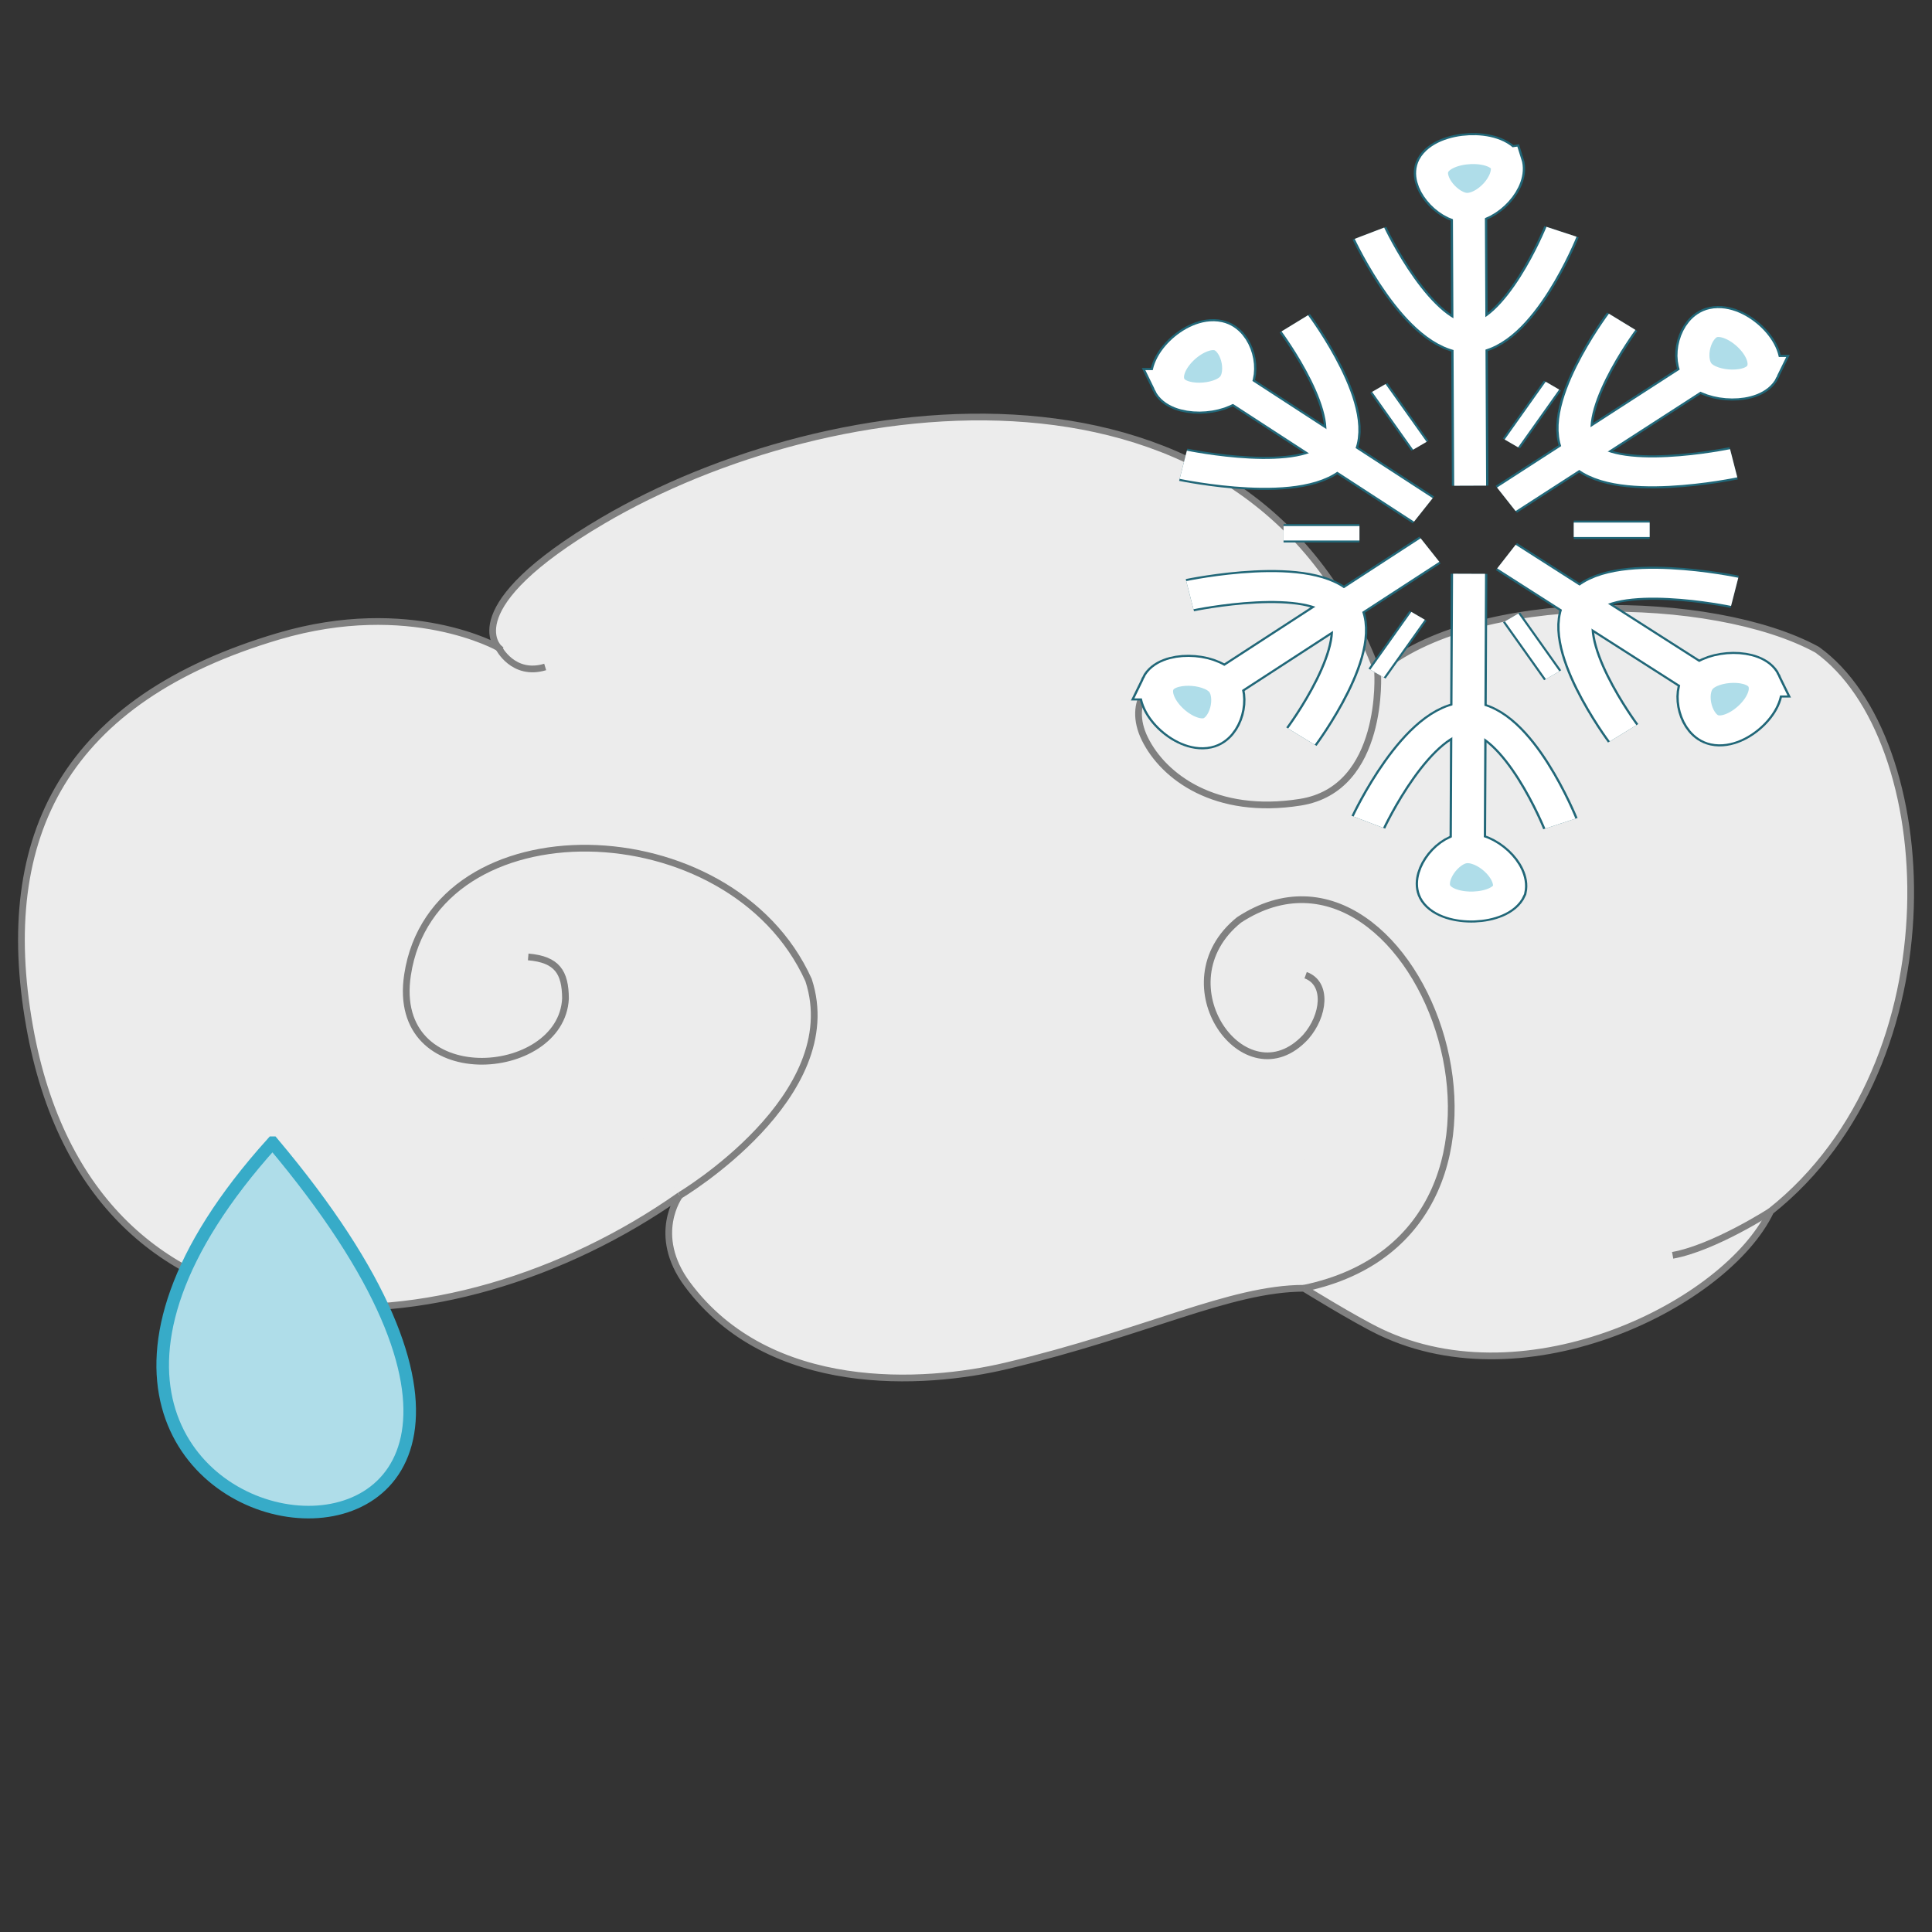 <?xml version="1.0" encoding="UTF-8" standalone="no"?>
<!-- Created with Inkscape (http://www.inkscape.org/) -->

<svg
   xmlns:dc="http://purl.org/dc/elements/1.1/"
   xmlns:cc="http://creativecommons.org/ns#"
   xmlns:rdf="http://www.w3.org/1999/02/22-rdf-syntax-ns#"
   xmlns:svg="http://www.w3.org/2000/svg"
   xmlns="http://www.w3.org/2000/svg"
   xmlns:sodipodi="http://sodipodi.sourceforge.net/DTD/sodipodi-0.dtd"
   xmlns:inkscape="http://www.inkscape.org/namespaces/inkscape"
   width="100mm"
   height="100mm"
   viewBox="0 0 100 100"
   version="1.1"
   id="svg1055"
   sodipodi:docname="freezing_drizzle_light.svg"
   inkscape:version="0.92.4 (5da689c313, 2019-01-14)">
  <rect x="0" y="0" width="100" height="100" fill="#333333" stroke="none"/>
  <defs
     id="defs1049" />
  <sodipodi:namedview
     id="base"
     pagecolor="#ffffff"
     bordercolor="#666666"
     borderopacity="1.0"
     inkscape:pageopacity="0.0"
     inkscape:pageshadow="2"
     inkscape:zoom="0.98994949"
     inkscape:cx="-157.90781"
     inkscape:cy="235.88154"
     inkscape:document-units="mm"
     inkscape:current-layer="layer1"
     showgrid="false"
     units="mm"
     inkscape:window-width="1920"
     inkscape:window-height="1017"
     inkscape:window-x="-8"
     inkscape:window-y="-8"
     inkscape:window-maximized="1" />
  <g
     inkscape:label="Layer 1"
     inkscape:groupmode="layer"
     id="layer1"
     transform="translate(0,-197)">
    <g
       id="g12119">
      <g
         transform="translate(-0.247,11.856)"
         id="g11022">
        <g
           id="g4733-8-5-2"
           transform="matrix(1.313,0,0,1.313,-4.635,149.993)"
           style="fill:#ececec;stroke:#808080">
          <g
             id="g4719-5-1-7"
             transform="rotate(6.163,41.882,62.243)"
             style="fill:#ececec;stroke:#808080">
            <g
               id="g4706-3-6-9"
               style="fill:#ececec;stroke:#808080">
              <g
                 id="g4694-8-9-1"
                 style="fill:#ececec;stroke:#808080">
                <g
                   id="g4683-5-2-6"
                   style="fill:#ececec;stroke:#808080">
                  <g
                     id="g4673-9-8-6"
                     style="fill:#ececec;stroke:#808080">
                    <g
                       id="g4664-4-4-2"
                       style="fill:#ececec;stroke:#808080">
                      <path
                         sodipodi:nodetypes="csscsscscccsc"
                         inkscape:connector-curvature="0"
                         id="path3833-4-4-9"
                         d="m 22.417,54.35 c 0,0 -3.677,-1.606 -8.69,0.487 -8.044,3.358 -10.235,8.973 -8.095,16.334 3.939,13.554 17.927,11.164 26.197,3.883 0,0 -0.971,1.658 0.672,3.441 3.686,4 9.72,2.961 12.838,1.856 5.361,-1.9 8.437,-3.984 11.349,-4.305 0,0 2.116,1.013 3.159,1.383 6.094,2.157 13.472,-2.568 14.806,-6.375 C 81.378,64.422 79.302,51.782 74.096,48.846 69.783,47.059 60.37,47.94 56.97,51.598 50.513,38.805 34.286,42.737 25.953,48.932 c -5.419,4.029 -3.536,5.418 -3.536,5.418 z"
                         style="fill:#ececec;stroke:#808080;stroke-width:0.265px;stroke-linecap:butt;stroke-linejoin:miter;stroke-opacity:1" />
                      <path
                         sodipodi:nodetypes="ccscc"
                         inkscape:connector-curvature="0"
                         id="path4640-1-2-2"
                         d="m 31.829,75.054 c 0,0 6.127,-4.595 4.139,-8.992 -3.786,-6.432 -15.446,-5.362 -15.739,1.497 -0.2,4.678 6.481,3.456 6.291,0.257 -0.117,-1.029 -0.491,-1.497 -1.637,-1.473"
                         style="fill:#ececec;stroke:#808080;stroke-width:0.265px;stroke-linecap:butt;stroke-linejoin:miter;stroke-opacity:1" />
                      <path
                         sodipodi:nodetypes="cccc"
                         inkscape:connector-curvature="0"
                         id="path4644-2-3-2"
                         d="m 56.688,76.046 c 10.503,-3.39 2.427,-19.519 -4.102,-14.162 -2.826,2.832 1.032,7.101 3.108,4.306 0.641,-0.911 0.648,-2.199 -0.264,-2.421"
                         style="fill:#ececec;stroke:#808080;stroke-width:0.265px;stroke-linecap:butt;stroke-linejoin:miter;stroke-opacity:1" />
                      <path
                         sodipodi:nodetypes="cssc"
                         inkscape:connector-curvature="0"
                         id="path4646-1-0-8"
                         d="m 56.97,51.598 c 0,0 0.794,4.526 -2.48,5.414 -3.274,0.889 -5.472,-0.421 -6.361,-1.824 -0.889,-1.403 0,-2.619 1.029,-2.572"
                         style="fill:#ececec;stroke:#808080;stroke-width:0.265px;stroke-linecap:butt;stroke-linejoin:miter;stroke-opacity:1" />
                      <path
                         inkscape:connector-curvature="0"
                         id="path4648-3-4-3"
                         d="m 22.417,54.35 c 0,0 0.688,1.072 1.904,0.557"
                         style="fill:#ececec;stroke:#808080;stroke-width:0.265px;stroke-linecap:butt;stroke-linejoin:miter;stroke-opacity:1" />
                      <path
                         inkscape:connector-curvature="0"
                         id="path4650-1-6-8"
                         d="m 74.653,71.054 c 0,0 -2.063,1.673 -3.653,2.141"
                         style="fill:#ececec;stroke:#808080;stroke-width:0.265px;stroke-linecap:butt;stroke-linejoin:miter;stroke-opacity:1" />
                    </g>
                  </g>
                </g>
              </g>
            </g>
          </g>
        </g>
        <path
           style="fill:#afdde9;stroke:#37abc8;stroke-width:0.651px;stroke-linecap:butt;stroke-linejoin:miter;stroke-opacity:1"
           d="m 14.356,244.291 c -20.69,22.94 23.51,27.926 1.06e-4,0 z"
           id="path5188-8-2"
           inkscape:connector-curvature="0"
           sodipodi:nodetypes="ccc" />
      </g>
      <g
         id="g9841-9"
         transform="translate(57.163,5.214)">
        <g
           id="g5857-5-8-1"
           transform="matrix(1.007,0,0,0.911,-119.349,11.069)"
           style="stroke:#216778;stroke-width:1.879;stroke-miterlimit:4;stroke-dasharray:none">
          <g
             style="stroke:#216778;stroke-width:1.879;stroke-miterlimit:4;stroke-dasharray:none"
             id="g5427-5-7-2">
            <path
               sodipodi:nodetypes="ccc"
               style="fill:none;stroke:#216778;stroke-width:1.879;stroke-linecap:butt;stroke-linejoin:miter;stroke-miterlimit:4;stroke-dasharray:none;stroke-opacity:1"
               d="m 137.253,209.952 0.066,16.014 z"
               id="path5397-94-5-7"
               inkscape:connector-curvature="0" />
            <path
               style="fill:none;stroke:#216778;stroke-width:1.879;stroke-linecap:butt;stroke-linejoin:miter;stroke-miterlimit:4;stroke-dasharray:none;stroke-opacity:1"
               d="m 132.143,211.622 c 0,0 2.538,6.004 5.159,5.937 2.547,-0.065 4.713,-6.019 4.713,-6.019"
               id="path5423-7-3-1"
               inkscape:connector-curvature="0"
               sodipodi:nodetypes="cac" />
          </g>
          <path
             inkscape:connector-curvature="0"
             id="path5397-3-8-7"
             d="m 124.224,219.662 10.691,7.68 z"
             style="fill:none;stroke:#216778;stroke-width:1.879;stroke-linecap:butt;stroke-linejoin:miter;stroke-miterlimit:4;stroke-dasharray:none;stroke-opacity:1" />
          <path
             sodipodi:nodetypes="cac"
             inkscape:connector-curvature="0"
             id="path5423-4-5-9-2"
             d="m 122.573,224.778 c 0,0 6.35,1.473 7.835,-0.687 1.444,-2.1 -2.102,-7.35 -2.102,-7.35"
             style="fill:none;stroke:#216778;stroke-width:1.879;stroke-linecap:butt;stroke-linejoin:miter;stroke-miterlimit:4;stroke-dasharray:none;stroke-opacity:1" />
          <g
             style="stroke:#216778;stroke-width:1.879;stroke-miterlimit:4;stroke-dasharray:none"
             id="g5427-0-5-1-3-7"
             transform="matrix(-1,0,0,1,300.717,-7.858)">
            <path
               sodipodi:nodetypes="ccc"
               style="fill:none;stroke:#216778;stroke-width:1.879;stroke-linecap:butt;stroke-linejoin:miter;stroke-miterlimit:4;stroke-dasharray:none;stroke-opacity:1"
               d="m 151.503,227.434 10.036,7.165 z"
               id="path5397-3-4-2-4"
               inkscape:connector-curvature="0" />
            <path
               style="fill:none;stroke:#216778;stroke-width:1.879;stroke-linecap:butt;stroke-linejoin:miter;stroke-miterlimit:4;stroke-dasharray:none;stroke-opacity:1"
               d="m 149.852,232.55 c 0,0 6.35,1.473 7.835,-0.687 1.444,-2.1 -2.102,-7.35 -2.102,-7.35"
               id="path5423-4-7-3-8-1"
               inkscape:connector-curvature="0"
               sodipodi:nodetypes="cac" />
          </g>
          <g
             style="stroke:#216778;stroke-width:1.879;stroke-miterlimit:4;stroke-dasharray:none"
             id="g5427-0-5-6-6-4-9"
             transform="rotate(-180,150.384,232.274)">
            <path
               sodipodi:nodetypes="ccc"
               style="fill:none;stroke:#216778;stroke-width:1.879;stroke-linecap:butt;stroke-linejoin:miter;stroke-miterlimit:4;stroke-dasharray:none;stroke-opacity:1"
               d="m 151.503,227.434 10.082,7.119 z"
               id="path5397-3-4-3-3-9-8"
               inkscape:connector-curvature="0" />
            <path
               style="fill:none;stroke:#216778;stroke-width:1.879;stroke-linecap:butt;stroke-linejoin:miter;stroke-miterlimit:4;stroke-dasharray:none;stroke-opacity:1"
               d="m 149.852,232.55 c 0,0 6.35,1.473 7.835,-0.687 1.444,-2.1 -2.102,-7.35 -2.102,-7.35"
               id="path5423-4-7-6-0-8-5"
               inkscape:connector-curvature="0"
               sodipodi:nodetypes="cac" />
          </g>
          <g
             style="stroke:#216778;stroke-width:1.879;stroke-miterlimit:4;stroke-dasharray:none"
             id="g5427-0-5-6-4-1-5-8"
             transform="matrix(1,0,0,-1,-26.939,464.738)">
            <path
               style="fill:none;stroke:#216778;stroke-width:1.879;stroke-linecap:butt;stroke-linejoin:miter;stroke-miterlimit:4;stroke-dasharray:none;stroke-opacity:1"
               d="m 151.503,227.434 10.691,7.68 z"
               id="path5397-3-4-3-4-9-0-4"
               inkscape:connector-curvature="0" />
            <path
               style="fill:none;stroke:#216778;stroke-width:1.879;stroke-linecap:butt;stroke-linejoin:miter;stroke-miterlimit:4;stroke-dasharray:none;stroke-opacity:1"
               d="m 149.852,232.55 c 0,0 6.35,1.473 7.835,-0.687 1.444,-2.1 -2.102,-7.35 -2.102,-7.35"
               id="path5423-4-7-6-1-4-0-0"
               inkscape:connector-curvature="0"
               sodipodi:nodetypes="cac" />
          </g>
          <g
             style="stroke:#216778;stroke-width:1.879;stroke-miterlimit:4;stroke-dasharray:none"
             id="g5427-4-1-1-9"
             transform="matrix(1,0,0,-1,-0.056,456.707)">
            <path
               sodipodi:nodetypes="ccc"
               style="fill:none;stroke:#216778;stroke-width:1.879;stroke-linecap:butt;stroke-linejoin:miter;stroke-miterlimit:4;stroke-dasharray:none;stroke-opacity:1"
               d="m 137.253,209.952 0.066,15.782 z"
               id="path5397-9-0-8"
               inkscape:connector-curvature="0" />
            <path
               style="fill:none;stroke:#216778;stroke-width:1.879;stroke-linecap:butt;stroke-linejoin:miter;stroke-miterlimit:4;stroke-dasharray:none;stroke-opacity:1"
               d="m 132.143,211.622 c 0,0 2.538,6.004 5.159,5.937 2.547,-0.065 4.713,-6.019 4.713,-6.019"
               id="path5423-44-3-7-4"
               inkscape:connector-curvature="0"
               sodipodi:nodetypes="cac" />
          </g>
          <path
             inkscape:connector-curvature="0"
             id="path5602-19-9-0"
             d="M 131.63,228.671 H 127.728 Z"
             style="fill:#808080;stroke:#216778;stroke-width:1.044;stroke-linecap:butt;stroke-linejoin:miter;stroke-miterlimit:4;stroke-dasharray:none;stroke-opacity:1" />
          <path
             inkscape:connector-curvature="0"
             id="path5602-1-6-8-1"
             d="m 146.546,228.473 h -3.903 z"
             style="fill:#808080;stroke:#216778;stroke-width:1.044;stroke-linecap:butt;stroke-linejoin:miter;stroke-miterlimit:4;stroke-dasharray:none;stroke-opacity:1" />
          <path
             inkscape:connector-curvature="0"
             id="path5602-2-2-1-4"
             d="m 141.548,220.283 -2.109,3.283 z"
             style="fill:#808080;stroke:#216778;stroke-width:1.044;stroke-linecap:butt;stroke-linejoin:miter;stroke-miterlimit:4;stroke-dasharray:none;stroke-opacity:1" />
          <path
             inkscape:connector-curvature="0"
             id="path5602-2-3-0-6-6"
             d="m 132.626,220.415 2.109,3.283 z"
             style="fill:#808080;stroke:#216778;stroke-width:1.044;stroke-linecap:butt;stroke-linejoin:miter;stroke-miterlimit:4;stroke-dasharray:none;stroke-opacity:1" />
          <path
             inkscape:connector-curvature="0"
             id="path5602-2-6-8-7-6"
             d="m 134.642,233.36 -2.109,3.283 z"
             style="fill:#808080;stroke:#216778;stroke-width:1.044;stroke-linecap:butt;stroke-linejoin:miter;stroke-miterlimit:4;stroke-dasharray:none;stroke-opacity:1" />
          <path
             inkscape:connector-curvature="0"
             id="path5602-2-3-6-0-5"
             d="m 139.45,233.454 2.109,3.283 z"
             style="fill:#808080;stroke:#216778;stroke-width:1.044;stroke-linecap:butt;stroke-linejoin:miter;stroke-miterlimit:4;stroke-dasharray:none;stroke-opacity:1" />
          <path
             sodipodi:nodetypes="sass"
             inkscape:connector-curvature="0"
             id="path5751-99-0-5"
             d="m 121.875,220.221 c 0.43,0.991 2.577,0.902 3.241,0.05 0.593,-0.761 0.189,-2.57 -0.749,-2.797 -1.202,-0.291 -2.984,1.613 -2.492,2.747 z"
             style="fill:#afdde9;stroke:#216778;stroke-width:1.879;stroke-linecap:butt;stroke-linejoin:miter;stroke-miterlimit:4;stroke-dasharray:none;stroke-opacity:1" />
          <path
             sodipodi:nodetypes="sass"
             inkscape:connector-curvature="0"
             id="path5751-9-59-0-6"
             d="m 152.316,219.475 c -0.43,0.991 -2.577,0.902 -3.241,0.05 -0.593,-0.761 -0.189,-2.57 0.749,-2.797 1.202,-0.291 2.984,1.613 2.492,2.747 z"
             style="fill:#afdde9;stroke:#216778;stroke-width:1.879;stroke-linecap:butt;stroke-linejoin:miter;stroke-miterlimit:4;stroke-dasharray:none;stroke-opacity:1" />
          <path
             sodipodi:nodetypes="sass"
             inkscape:connector-curvature="0"
             id="path5751-9-5-1-3"
             d="m 152.379,237.065 c -0.43,-0.991 -2.577,-0.902 -3.241,-0.05 -0.593,0.761 -0.189,2.57 0.749,2.797 1.202,0.291 2.984,-1.613 2.492,-2.747 z"
             style="fill:#afdde9;stroke:#216778;stroke-width:1.879;stroke-linecap:butt;stroke-linejoin:miter;stroke-miterlimit:4;stroke-dasharray:none;stroke-opacity:1" />
          <path
             sodipodi:nodetypes="sass"
             inkscape:connector-curvature="0"
             id="path5751-9-5-0-5-3-9"
             d="m 121.313,237.231 c 0.43,-0.991 2.577,-0.902 3.241,-0.05 0.593,0.761 0.189,2.57 -0.749,2.797 -1.202,0.291 -2.984,-1.613 -2.492,-2.747 z"
             style="fill:#afdde9;stroke:#216778;stroke-width:1.879;stroke-linecap:butt;stroke-linejoin:miter;stroke-miterlimit:4;stroke-dasharray:none;stroke-opacity:1" />
          <path
             sodipodi:nodetypes="cassc"
             inkscape:connector-curvature="0"
             id="path5751-9-5-3-6-7-1"
             d="m 139.299,248.933 c 0.208,-1.066 -1.18,-2.462 -2.253,-2.331 -0.958,0.117 -1.953,1.68 -1.452,2.505 0.642,1.056 3.249,0.975 3.705,-0.174 z"
             style="fill:#afdde9;stroke:#216778;stroke-width:1.879;stroke-linecap:butt;stroke-linejoin:miter;stroke-miterlimit:4;stroke-dasharray:none;stroke-opacity:1" />
          <path
             sodipodi:nodetypes="cassc"
             inkscape:connector-curvature="0"
             id="path5751-9-5-3-0-3-9-7"
             d="m 139.16,207.625 c 0.304,1.042 -0.952,2.559 -2.032,2.526 -0.965,-0.03 -2.098,-1.496 -1.674,-2.363 0.544,-1.11 3.147,-1.266 3.705,-0.163 z"
             style="fill:#afdde9;stroke:#216778;stroke-width:1.879;stroke-linecap:butt;stroke-linejoin:miter;stroke-miterlimit:4;stroke-dasharray:none;stroke-opacity:1" />
        </g>
        <g
           id="g5857-5-7"
           transform="matrix(1.007,0,0,0.911,-119.349,11.069)"
           style="stroke:#ffffff;stroke-width:1.642;stroke-miterlimit:4;stroke-dasharray:none">
          <g
             style="stroke:#ffffff;stroke-width:1.642;stroke-miterlimit:4;stroke-dasharray:none"
             id="g5427-5-1">
            <path
               sodipodi:nodetypes="ccc"
               style="fill:none;stroke:#ffffff;stroke-width:1.642;stroke-linecap:butt;stroke-linejoin:miter;stroke-miterlimit:4;stroke-dasharray:none;stroke-opacity:1"
               d="m 137.253,209.952 0.066,16.014 z"
               id="path5397-94-1"
               inkscape:connector-curvature="0" />
            <path
               style="fill:none;stroke:#ffffff;stroke-width:1.642;stroke-linecap:butt;stroke-linejoin:miter;stroke-miterlimit:4;stroke-dasharray:none;stroke-opacity:1"
               d="m 132.143,211.622 c 0,0 2.538,6.004 5.159,5.937 2.547,-0.065 4.713,-6.019 4.713,-6.019"
               id="path5423-7-4"
               inkscape:connector-curvature="0"
               sodipodi:nodetypes="cac" />
          </g>
          <path
             inkscape:connector-curvature="0"
             id="path5397-3-8-6"
             d="m 124.224,219.662 10.691,7.68 z"
             style="fill:none;stroke:#ffffff;stroke-width:1.642;stroke-linecap:butt;stroke-linejoin:miter;stroke-miterlimit:4;stroke-dasharray:none;stroke-opacity:1" />
          <path
             sodipodi:nodetypes="cac"
             inkscape:connector-curvature="0"
             id="path5423-4-5-57"
             d="m 122.573,224.778 c 0,0 6.35,1.473 7.835,-0.687 1.444,-2.1 -2.102,-7.35 -2.102,-7.35"
             style="fill:none;stroke:#ffffff;stroke-width:1.642;stroke-linecap:butt;stroke-linejoin:miter;stroke-miterlimit:4;stroke-dasharray:none;stroke-opacity:1" />
          <g
             style="stroke:#ffffff;stroke-width:1.642;stroke-miterlimit:4;stroke-dasharray:none"
             id="g5427-0-5-1-9"
             transform="matrix(-1,0,0,1,300.717,-7.858)">
            <path
               sodipodi:nodetypes="ccc"
               style="fill:none;stroke:#ffffff;stroke-width:1.642;stroke-linecap:butt;stroke-linejoin:miter;stroke-miterlimit:4;stroke-dasharray:none;stroke-opacity:1"
               d="m 151.503,227.434 10.036,7.165 z"
               id="path5397-3-4-2-14"
               inkscape:connector-curvature="0" />
            <path
               style="fill:none;stroke:#ffffff;stroke-width:1.642;stroke-linecap:butt;stroke-linejoin:miter;stroke-miterlimit:4;stroke-dasharray:none;stroke-opacity:1"
               d="m 149.852,232.55 c 0,0 6.35,1.473 7.835,-0.687 1.444,-2.1 -2.102,-7.35 -2.102,-7.35"
               id="path5423-4-7-3-2"
               inkscape:connector-curvature="0"
               sodipodi:nodetypes="cac" />
          </g>
          <g
             style="stroke:#ffffff;stroke-width:1.642;stroke-miterlimit:4;stroke-dasharray:none"
             id="g5427-0-5-6-6-5"
             transform="rotate(-180,150.384,232.274)">
            <path
               sodipodi:nodetypes="ccc"
               style="fill:none;stroke:#ffffff;stroke-width:1.642;stroke-linecap:butt;stroke-linejoin:miter;stroke-miterlimit:4;stroke-dasharray:none;stroke-opacity:1"
               d="m 151.503,227.434 10.082,7.119 z"
               id="path5397-3-4-3-3-2"
               inkscape:connector-curvature="0" />
            <path
               style="fill:none;stroke:#ffffff;stroke-width:1.642;stroke-linecap:butt;stroke-linejoin:miter;stroke-miterlimit:4;stroke-dasharray:none;stroke-opacity:1"
               d="m 149.852,232.55 c 0,0 6.35,1.473 7.835,-0.687 1.444,-2.1 -2.102,-7.35 -2.102,-7.35"
               id="path5423-4-7-6-0-7"
               inkscape:connector-curvature="0"
               sodipodi:nodetypes="cac" />
          </g>
          <g
             style="stroke:#ffffff;stroke-width:1.642;stroke-miterlimit:4;stroke-dasharray:none"
             id="g5427-0-5-6-4-1-1"
             transform="matrix(1,0,0,-1,-26.939,464.738)">
            <path
               style="fill:none;stroke:#ffffff;stroke-width:1.642;stroke-linecap:butt;stroke-linejoin:miter;stroke-miterlimit:4;stroke-dasharray:none;stroke-opacity:1"
               d="m 151.503,227.434 10.691,7.68 z"
               id="path5397-3-4-3-4-9-4"
               inkscape:connector-curvature="0" />
            <path
               style="fill:none;stroke:#ffffff;stroke-width:1.642;stroke-linecap:butt;stroke-linejoin:miter;stroke-miterlimit:4;stroke-dasharray:none;stroke-opacity:1"
               d="m 149.852,232.55 c 0,0 6.35,1.473 7.835,-0.687 1.444,-2.1 -2.102,-7.35 -2.102,-7.35"
               id="path5423-4-7-6-1-4-2"
               inkscape:connector-curvature="0"
               sodipodi:nodetypes="cac" />
          </g>
          <g
             style="stroke:#ffffff;stroke-width:1.642;stroke-miterlimit:4;stroke-dasharray:none"
             id="g5427-4-1-9"
             transform="matrix(1,0,0,-1,-0.056,456.707)">
            <path
               sodipodi:nodetypes="ccc"
               style="fill:none;stroke:#ffffff;stroke-width:1.642;stroke-linecap:butt;stroke-linejoin:miter;stroke-miterlimit:4;stroke-dasharray:none;stroke-opacity:1"
               d="m 137.253,209.952 0.066,15.782 z"
               id="path5397-9-0-5"
               inkscape:connector-curvature="0" />
            <path
               style="fill:none;stroke:#ffffff;stroke-width:1.642;stroke-linecap:butt;stroke-linejoin:miter;stroke-miterlimit:4;stroke-dasharray:none;stroke-opacity:1"
               d="m 132.143,211.622 c 0,0 2.538,6.004 5.159,5.937 2.547,-0.065 4.713,-6.019 4.713,-6.019"
               id="path5423-44-3-1"
               inkscape:connector-curvature="0"
               sodipodi:nodetypes="cac" />
          </g>
          <path
             inkscape:connector-curvature="0"
             id="path5602-19-20"
             d="M 131.63,228.671 H 127.728 Z"
             style="fill:#808080;stroke:#ffffff;stroke-width:0.821;stroke-linecap:butt;stroke-linejoin:miter;stroke-miterlimit:4;stroke-dasharray:none;stroke-opacity:1" />
          <path
             inkscape:connector-curvature="0"
             id="path5602-1-6-2"
             d="m 146.546,228.473 h -3.903 z"
             style="fill:#808080;stroke:#ffffff;stroke-width:0.821;stroke-linecap:butt;stroke-linejoin:miter;stroke-miterlimit:4;stroke-dasharray:none;stroke-opacity:1" />
          <path
             inkscape:connector-curvature="0"
             id="path5602-2-2-5"
             d="m 141.548,220.283 -2.109,3.283 z"
             style="fill:#808080;stroke:#ffffff;stroke-width:0.821;stroke-linecap:butt;stroke-linejoin:miter;stroke-miterlimit:4;stroke-dasharray:none;stroke-opacity:1" />
          <path
             inkscape:connector-curvature="0"
             id="path5602-2-3-0-8"
             d="m 132.626,220.415 2.109,3.283 z"
             style="fill:#808080;stroke:#ffffff;stroke-width:0.821;stroke-linecap:butt;stroke-linejoin:miter;stroke-miterlimit:4;stroke-dasharray:none;stroke-opacity:1" />
          <path
             inkscape:connector-curvature="0"
             id="path5602-2-6-8-1"
             d="m 134.642,233.36 -2.109,3.283 z"
             style="fill:#808080;stroke:#ffffff;stroke-width:0.821;stroke-linecap:butt;stroke-linejoin:miter;stroke-miterlimit:4;stroke-dasharray:none;stroke-opacity:1" />
          <path
             inkscape:connector-curvature="0"
             id="path5602-2-3-6-0-7"
             d="m 139.45,233.454 2.109,3.283 z"
             style="fill:#808080;stroke:#ffffff;stroke-width:0.821;stroke-linecap:butt;stroke-linejoin:miter;stroke-miterlimit:4;stroke-dasharray:none;stroke-opacity:1" />
          <path
             sodipodi:nodetypes="sass"
             inkscape:connector-curvature="0"
             id="path5751-99-7"
             d="m 121.875,220.221 c 0.43,0.991 2.577,0.902 3.241,0.05 0.593,-0.761 0.189,-2.57 -0.749,-2.797 -1.202,-0.291 -2.984,1.613 -2.492,2.747 z"
             style="fill:#afdde9;stroke:#ffffff;stroke-width:1.642;stroke-linecap:butt;stroke-linejoin:miter;stroke-miterlimit:4;stroke-dasharray:none;stroke-opacity:1" />
          <path
             sodipodi:nodetypes="sass"
             inkscape:connector-curvature="0"
             id="path5751-9-59-7"
             d="m 152.316,219.475 c -0.43,0.991 -2.577,0.902 -3.241,0.05 -0.593,-0.761 -0.189,-2.57 0.749,-2.797 1.202,-0.291 2.984,1.613 2.492,2.747 z"
             style="fill:#afdde9;stroke:#ffffff;stroke-width:1.641;stroke-linecap:butt;stroke-linejoin:miter;stroke-miterlimit:4;stroke-dasharray:none;stroke-opacity:1" />
          <path
             sodipodi:nodetypes="sass"
             inkscape:connector-curvature="0"
             id="path5751-9-5-1-8"
             d="m 152.379,237.065 c -0.43,-0.991 -2.577,-0.902 -3.241,-0.05 -0.593,0.761 -0.189,2.57 0.749,2.797 1.202,0.291 2.984,-1.613 2.492,-2.747 z"
             style="fill:#afdde9;stroke:#ffffff;stroke-width:1.642;stroke-linecap:butt;stroke-linejoin:miter;stroke-miterlimit:4;stroke-dasharray:none;stroke-opacity:1" />
          <path
             sodipodi:nodetypes="sass"
             inkscape:connector-curvature="0"
             id="path5751-9-5-0-5-6"
             d="m 121.313,237.231 c 0.43,-0.991 2.577,-0.902 3.241,-0.05 0.593,0.761 0.189,2.57 -0.749,2.797 -1.202,0.291 -2.984,-1.613 -2.492,-2.747 z"
             style="fill:#afdde9;stroke:#ffffff;stroke-width:1.642;stroke-linecap:butt;stroke-linejoin:miter;stroke-miterlimit:4;stroke-dasharray:none;stroke-opacity:1" />
          <path
             sodipodi:nodetypes="cassc"
             inkscape:connector-curvature="0"
             id="path5751-9-5-3-6-2"
             d="m 139.299,248.933 c 0.208,-1.066 -1.18,-2.462 -2.253,-2.331 -0.958,0.117 -1.953,1.68 -1.452,2.505 0.642,1.056 3.249,0.975 3.705,-0.174 z"
             style="fill:#afdde9;stroke:#ffffff;stroke-width:1.642;stroke-linecap:butt;stroke-linejoin:miter;stroke-miterlimit:4;stroke-dasharray:none;stroke-opacity:1" />
          <path
             sodipodi:nodetypes="cassc"
             inkscape:connector-curvature="0"
             id="path5751-9-5-3-0-3-3"
             d="m 139.16,207.625 c 0.304,1.042 -0.952,2.559 -2.032,2.526 -0.965,-0.03 -2.098,-1.496 -1.674,-2.363 0.544,-1.11 3.147,-1.266 3.705,-0.163 z"
             style="fill:#afdde9;stroke:#ffffff;stroke-width:1.642;stroke-linecap:butt;stroke-linejoin:miter;stroke-miterlimit:4;stroke-dasharray:none;stroke-opacity:1" />
        </g>
      </g>
    </g>
  </g>
</svg>
